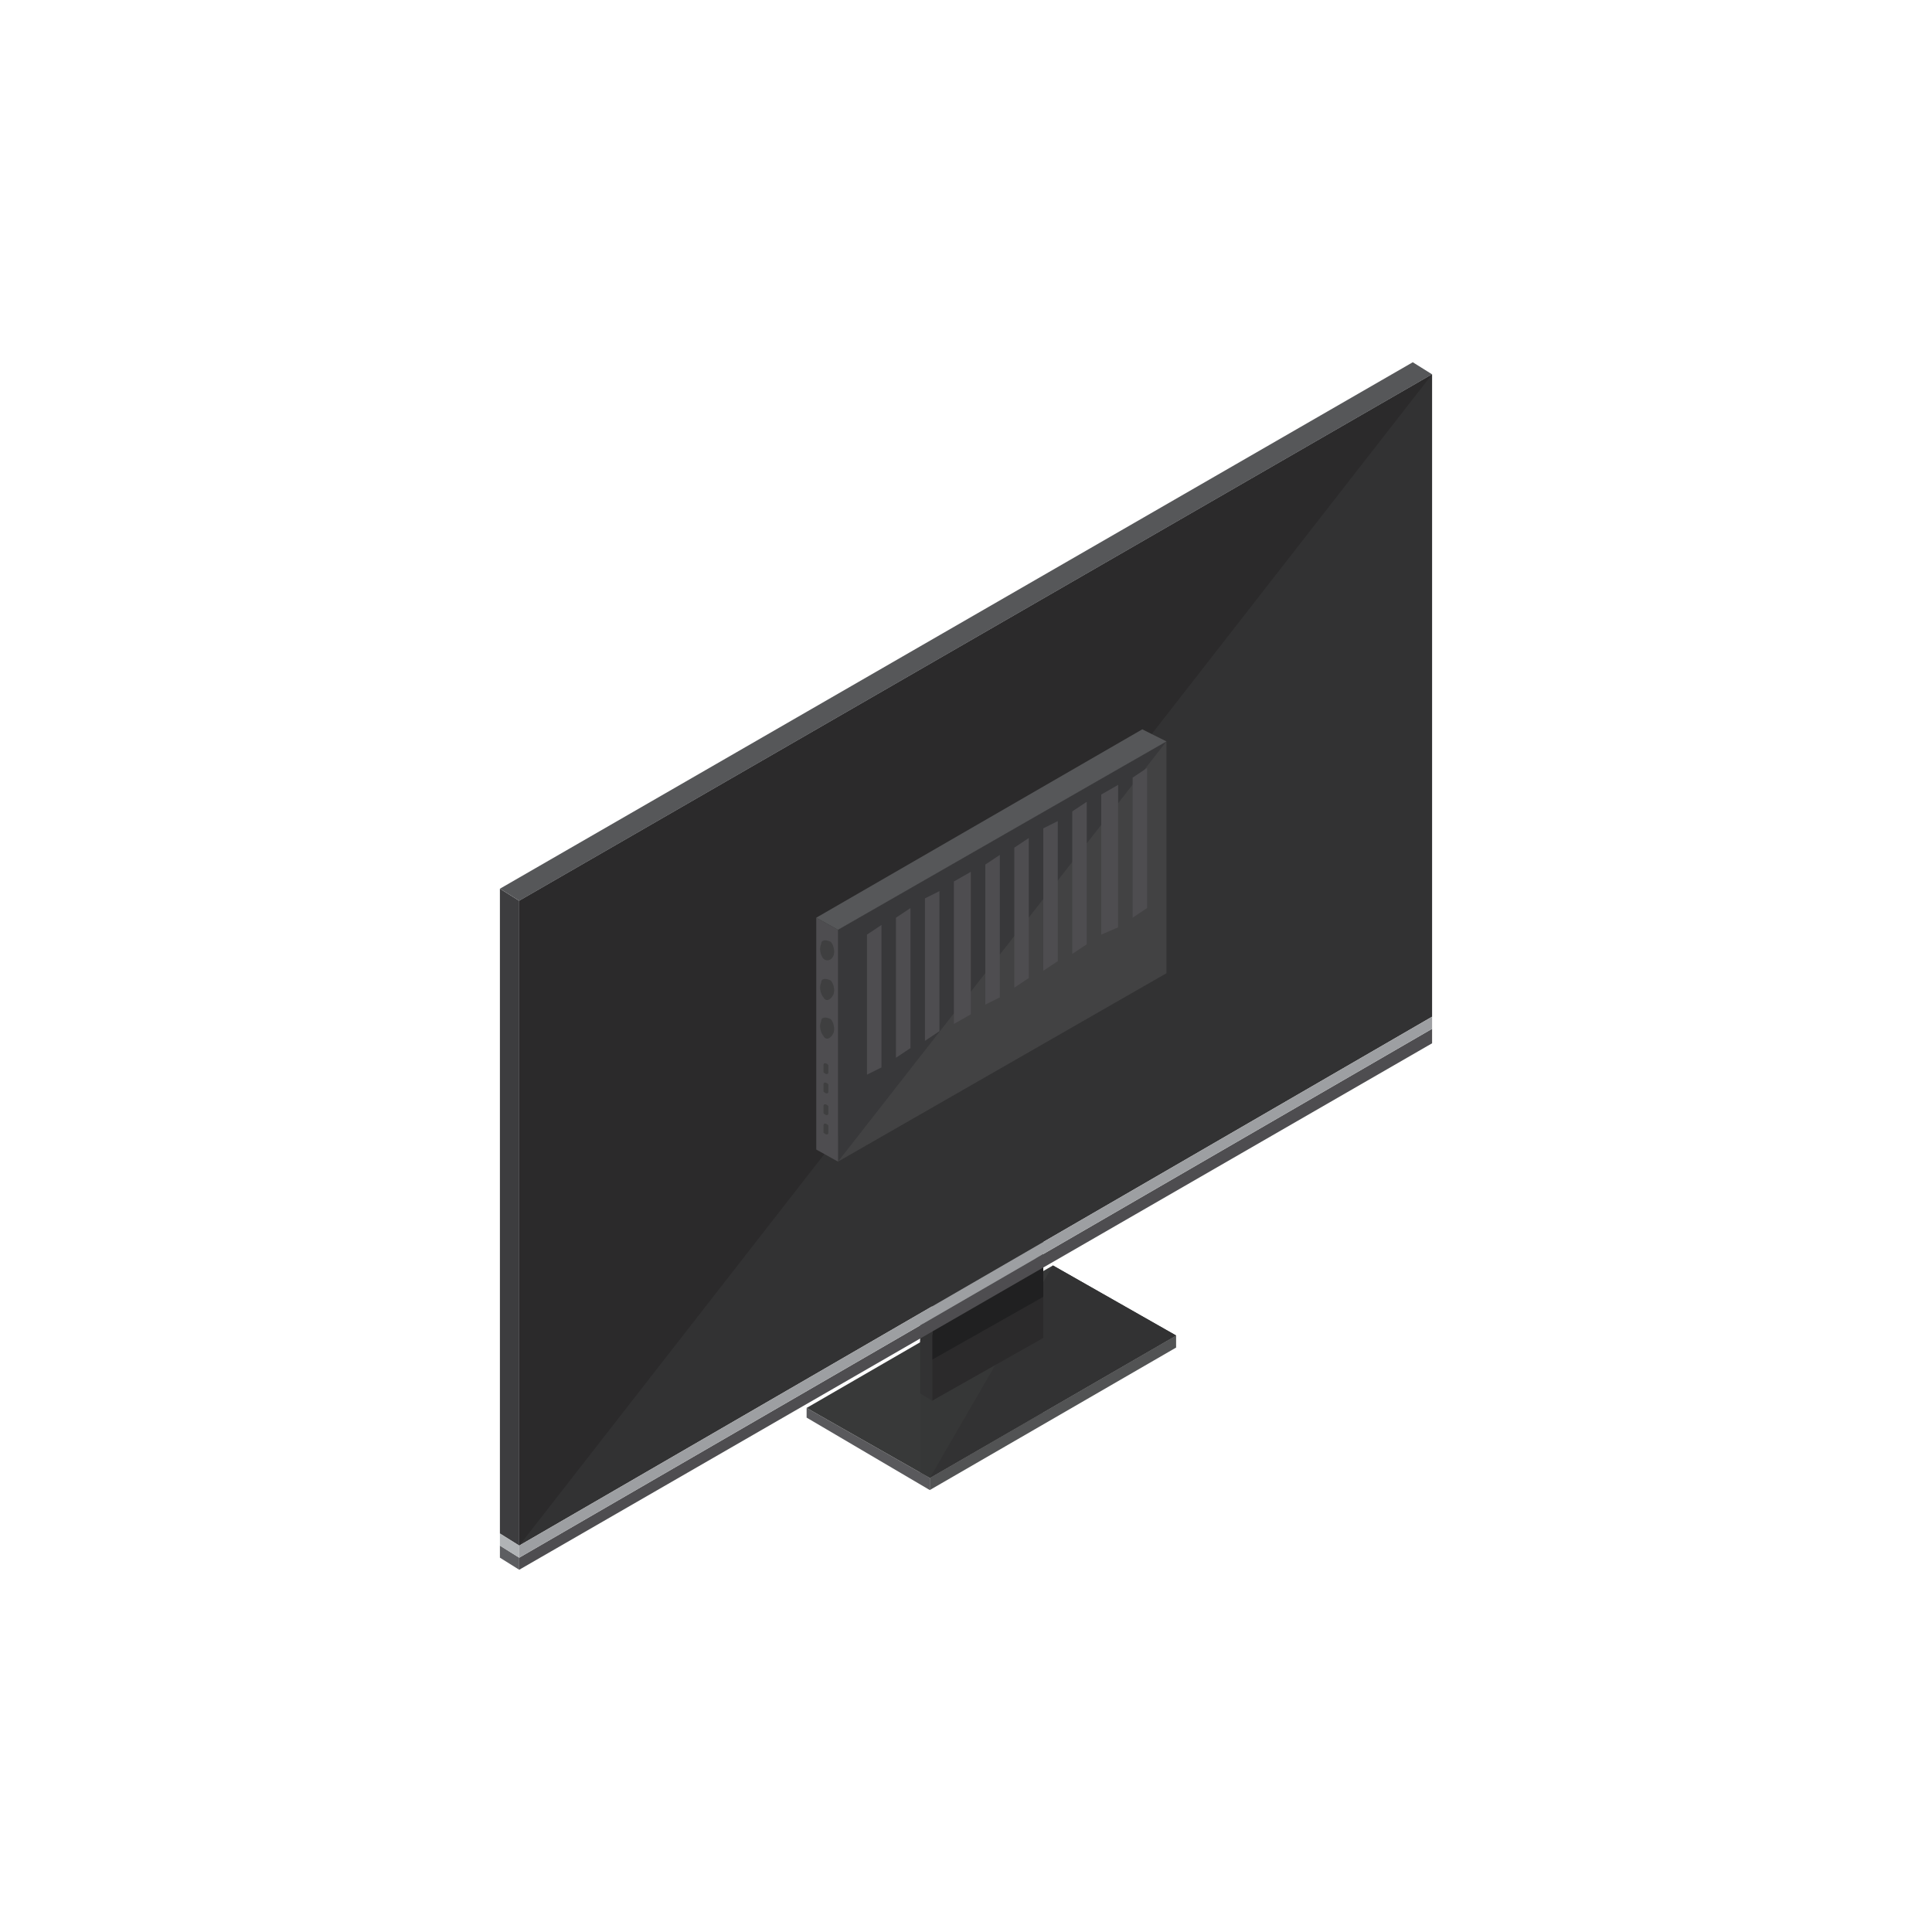 <?xml version="1.0" encoding="utf-8"?>
<!-- Generator: Adobe Illustrator 21.0.0, SVG Export Plug-In . SVG Version: 6.00 Build 0)  -->
<svg version="1.1" id="Layer_1" xmlns="http://www.w3.org/2000/svg" xmlns:xlink="http://www.w3.org/1999/xlink" x="0px" y="0px"
	 viewBox="0 0 80 80" style="enable-background:new 0 0 80 80;" xml:space="preserve">
<style type="text/css">
	.st0{fill:#525354;}
	.st1{fill:#59595C;}
	.st2{fill:#383939;}
	.st3{fill:#323233;}
	.st4{opacity:0.3;fill:#323233;}
	.st5{fill:#2B2A2B;}
	.st6{fill:#202021;}
	.st7{fill:#565759;}
	.st8{fill:#3D3D3F;}
	.st9{fill:#4E4D50;}
	.st10{fill:#5D5E61;}
	.st11{fill:#9D9FA2;}
	.st12{fill:#B1B4B6;}
	.st13{fill:#424243;}
	.st14{fill:#38383A;}
	.st15{fill:#3F3F40;}
</style>
<g id="XMLID_121_">
	<g id="XMLID_470_">
		<g id="XMLID_471_">
			<polygon id="XMLID_475_" class="st0" points="38.5,61.2 38.5,61.7 48.7,55.8 48.7,55.3 			"/>
			<polygon id="XMLID_474_" class="st1" points="33.4,58.3 38.5,61.2 38.5,61.7 33.4,58.7 			"/>
			<polygon id="XMLID_473_" class="st2" points="43.6,52.4 33.4,58.3 38.5,61.2 48.7,55.3 			"/>
			<polyline id="XMLID_472_" class="st3" points="38.5,61.2 48.7,55.3 43.6,52.4 			"/>
			<polygon class="st4" points="38.5,61.2 38.1,61 38.1,55.5 40.1,54.4 43.2,54.4 43.2,58.5 			"/>
		</g>
	</g>
	<g id="XMLID_465_">
		<polygon id="XMLID_469_" class="st5" points="43.2,52.3 43.2,55.4 38.6,58 38.6,55 		"/>
		<polygon id="XMLID_468_" class="st6" points="43.2,50.7 43.2,53.7 38.6,56.3 38.6,53.3 		"/>
		<polygon id="XMLID_467_" class="st3" points="38.1,54.7 38.6,55 38.6,58 38.1,57.7 		"/>
		<polygon id="XMLID_466_" class="st7" points="42.7,52 43.2,52.3 38.6,55 38.1,54.7 		"/>
	</g>
	<g id="XMLID_430_">
		<polygon id="XMLID_464_" class="st3" points="59.3,15.5 59.3,42.1 21.5,64 21.5,37.3 		"/>
		<polyline id="XMLID_463_" class="st5" points="21.5,64 21.5,37.3 59.3,15.5 		"/>
		<polygon id="XMLID_462_" class="st8" points="20.7,36.8 21.5,37.3 21.5,64 20.7,63.5 		"/>
		<polygon id="XMLID_461_" class="st9" points="59.3,42.6 59.3,43.2 21.5,65 21.5,64.5 		"/>
		<polygon id="XMLID_460_" class="st10" points="20.7,64 21.5,64.5 21.5,65 20.7,64.5 		"/>
		<polygon id="XMLID_459_" class="st11" points="59.3,42.1 59.3,42.6 21.5,64.5 21.5,64 		"/>
		<polygon id="XMLID_458_" class="st12" points="20.7,63.5 21.5,64 21.5,64.5 20.7,64 		"/>
		<polygon id="XMLID_457_" class="st7" points="58.5,15 59.3,15.5 21.5,37.3 20.7,36.8 		"/>
		<g id="XMLID_431_">
			<polygon id="XMLID_456_" class="st13" points="48.3,30.7 48.3,40.3 34.7,48.1 34.7,38.5 			"/>
			<polyline id="XMLID_455_" class="st14" points="34.7,48.1 34.7,38.5 48.3,30.7 			"/>
			<g id="XMLID_444_">
				<polygon id="XMLID_454_" class="st9" points="36.5,38.3 36.5,44.2 35.9,44.5 35.9,38.7 				"/>
				<polygon id="XMLID_453_" class="st9" points="37.7,37.6 37.7,43.4 37.1,43.8 37.1,38 				"/>
				<polygon id="XMLID_452_" class="st9" points="38.9,36.9 38.9,42.7 38.3,43.1 38.3,37.2 				"/>
				<polygon id="XMLID_451_" class="st9" points="40.2,36.1 40.2,42 39.5,42.4 39.5,36.5 				"/>
				<polygon id="XMLID_450_" class="st9" points="41.4,35.4 41.4,41.3 40.8,41.6 40.8,35.8 				"/>
				<polygon id="XMLID_449_" class="st9" points="42.6,34.7 42.6,40.5 42,40.9 42,35.1 				"/>
				<polygon id="XMLID_448_" class="st9" points="43.8,34 43.8,39.8 43.2,40.2 43.2,34.3 				"/>
				<polygon id="XMLID_447_" class="st9" points="45,33.2 45,39.1 44.4,39.5 44.4,33.6 				"/>
				<polygon id="XMLID_446_" class="st9" points="46.3,32.5 46.3,38.4 45.6,38.7 45.6,32.9 				"/>
				<polygon id="XMLID_445_" class="st9" points="47.5,31.8 47.5,37.6 46.9,38 46.9,32.2 				"/>
			</g>
			<polygon id="XMLID_443_" class="st9" points="33.8,38 34.7,38.5 34.7,48.1 33.8,47.6 			"/>
			<g id="XMLID_433_">
				<g id="XMLID_439_">
					<path id="XMLID_442_" class="st15" d="M34,39.1c-0.1,0.2,0,0.5,0.1,0.6c0.1,0.1,0.3,0.1,0.4-0.1c0.1-0.2,0-0.5-0.1-0.6
						C34.2,38.9,34,38.9,34,39.1z"/>
					<path id="XMLID_441_" class="st15" d="M34,40.7c-0.1,0.2,0,0.5,0.1,0.6c0.1,0.2,0.3,0.1,0.4-0.1c0.1-0.2,0-0.5-0.1-0.6
						C34.2,40.5,34,40.5,34,40.7z"/>
					<path id="XMLID_440_" class="st15" d="M34,42.3c-0.1,0.2,0,0.5,0.1,0.6c0.1,0.2,0.3,0.1,0.4-0.1c0.1-0.2,0-0.5-0.1-0.6
						C34.2,42.1,34,42.1,34,42.3z"/>
				</g>
				<g id="XMLID_434_">
					<path id="XMLID_438_" class="st15" d="M34.1,44.1c0,0.1,0,0.2,0,0.3c0.1,0.1,0.2,0.1,0.2,0c0-0.1,0-0.2,0-0.3
						C34.2,44,34.1,44,34.1,44.1z"/>
					<path id="XMLID_437_" class="st15" d="M34.1,44.9c0,0.1,0,0.2,0,0.3c0.1,0.1,0.2,0.1,0.2,0c0-0.1,0-0.2,0-0.3
						C34.2,44.8,34.1,44.8,34.1,44.9z"/>
					<path id="XMLID_436_" class="st15" d="M34.1,45.8c0,0.1,0,0.2,0,0.3c0.1,0.1,0.2,0.1,0.2,0c0-0.1,0-0.2,0-0.3
						C34.2,45.7,34.1,45.7,34.1,45.8z"/>
					<path id="XMLID_435_" class="st15" d="M34.1,46.6c0,0.1,0,0.2,0,0.3c0.1,0.1,0.2,0.1,0.2,0c0-0.1,0-0.2,0-0.3
						C34.2,46.5,34.1,46.5,34.1,46.6z"/>
				</g>
			</g>
			<polygon id="XMLID_432_" class="st7" points="47.3,30.2 48.3,30.7 34.7,38.5 33.8,38 			"/>
		</g>
	</g>
</g>
</svg>
